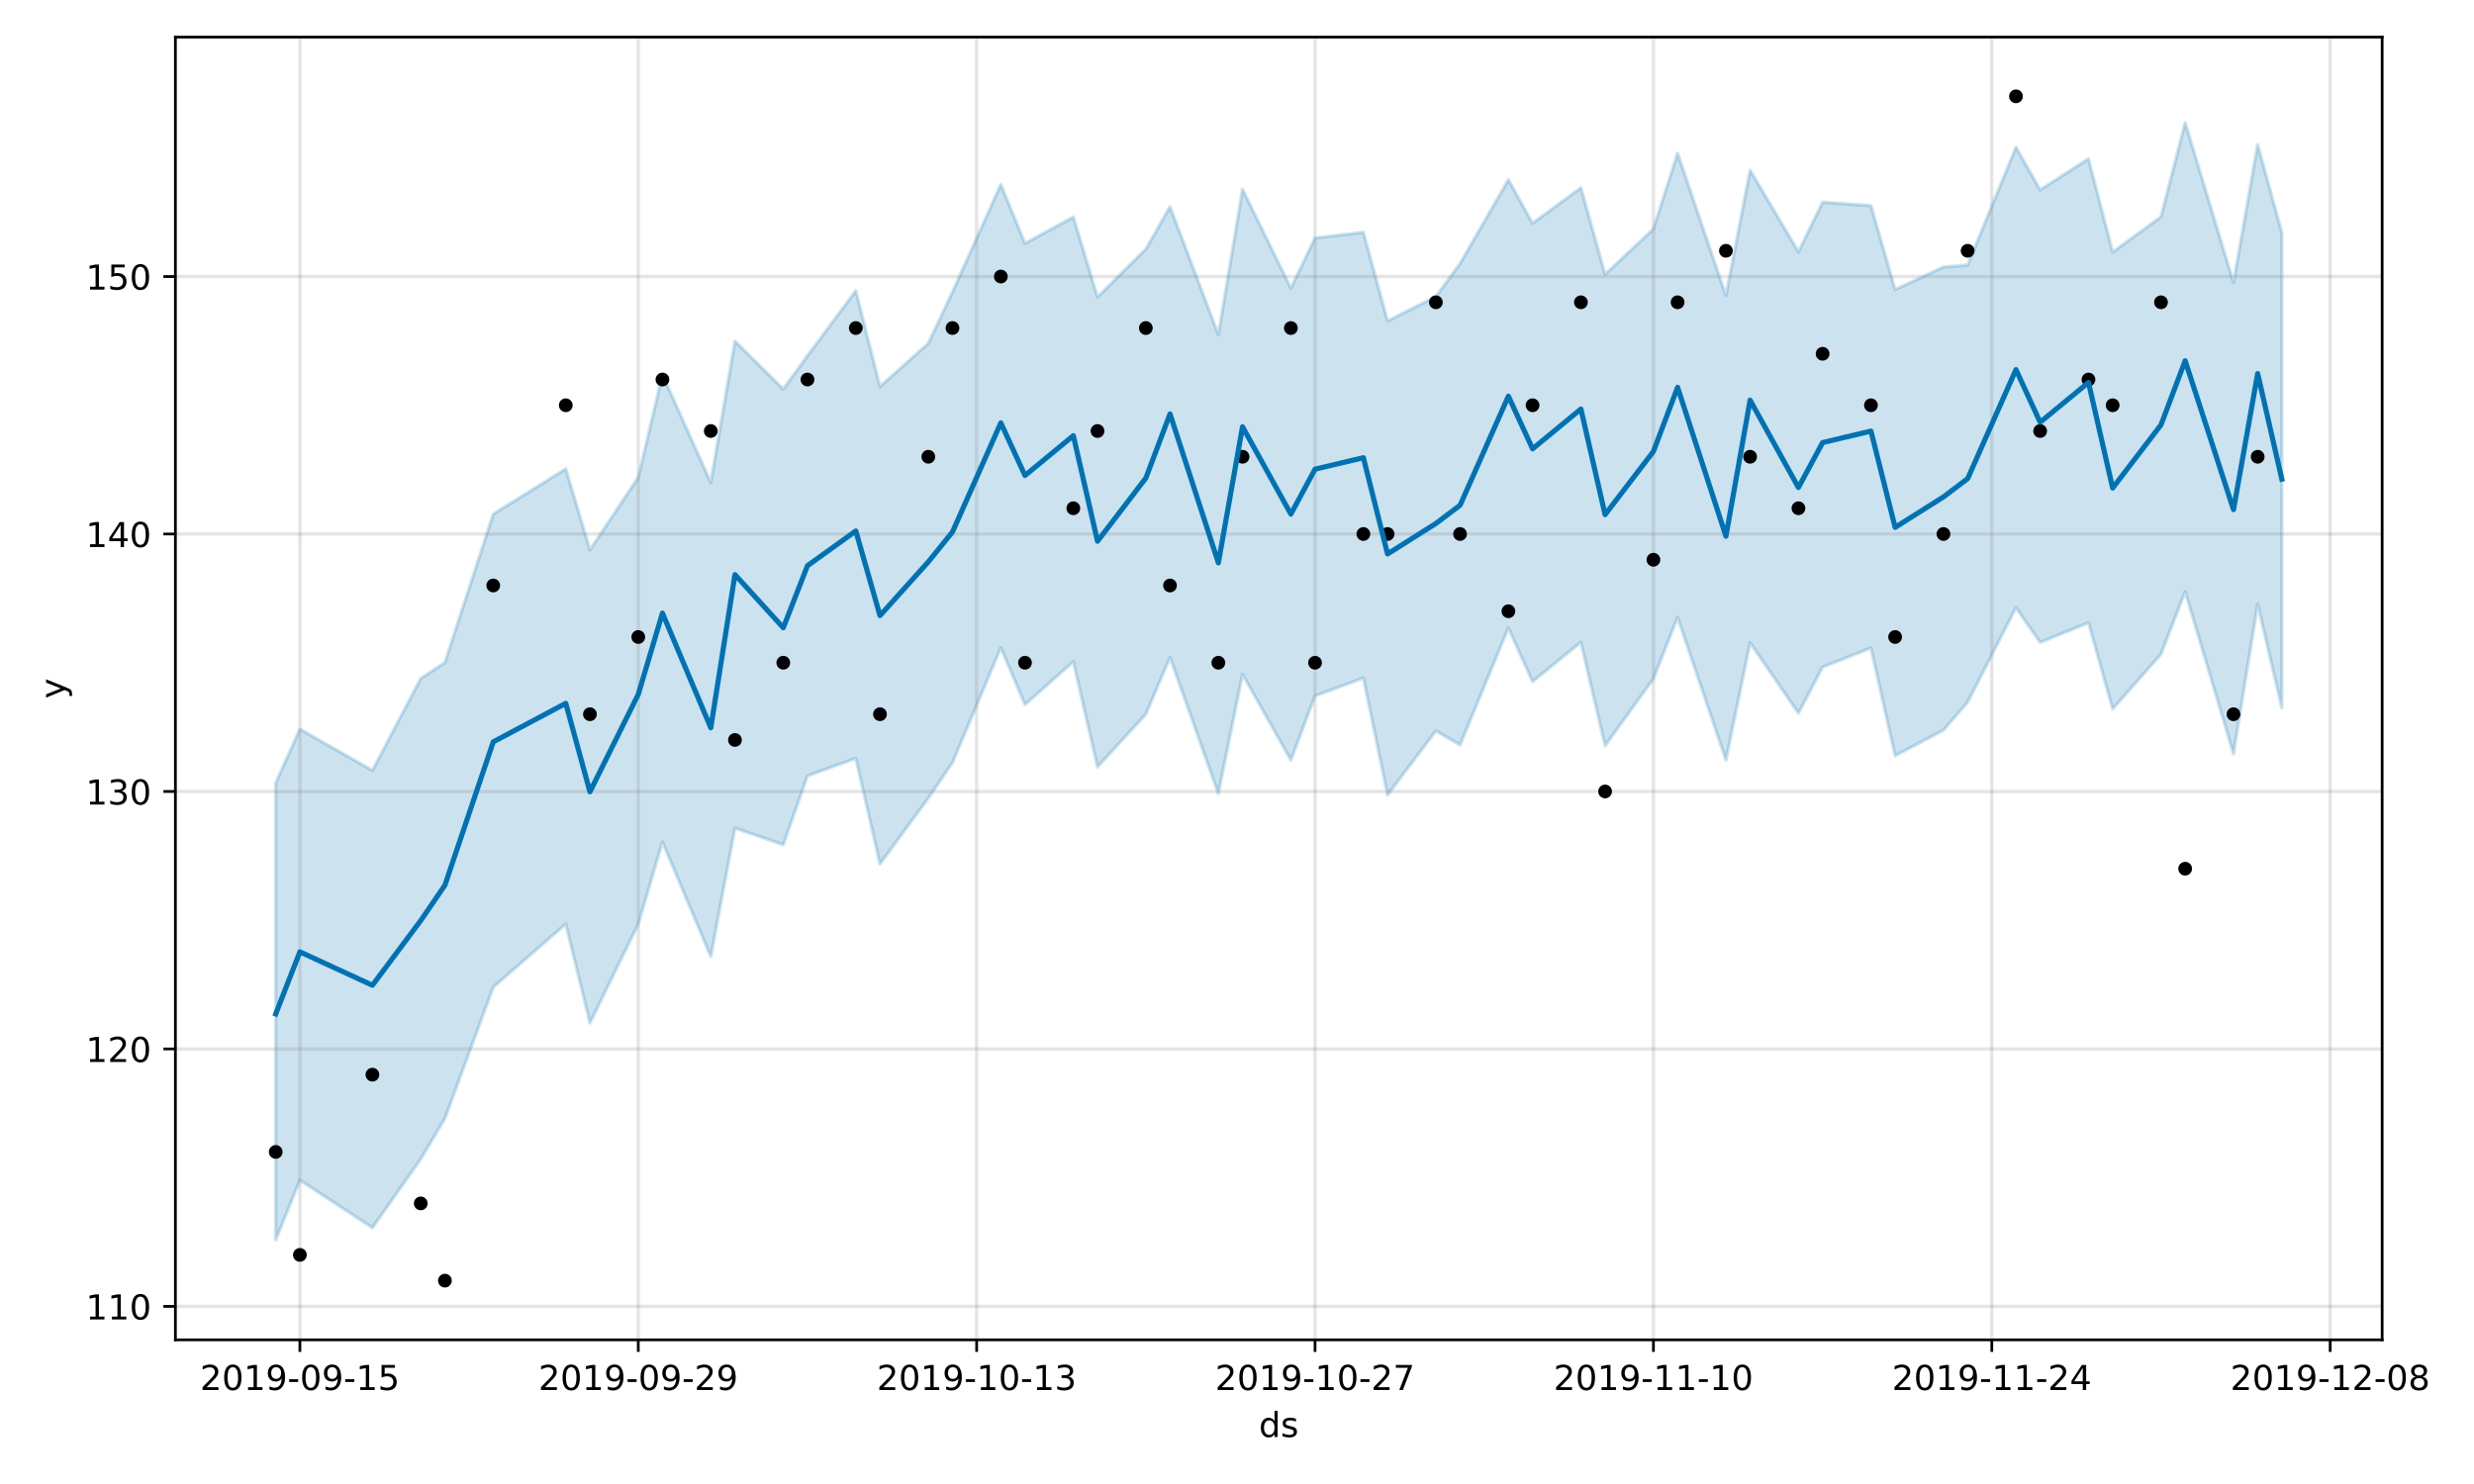 <?xml version="1.0" encoding="utf-8" standalone="no"?>
<!DOCTYPE svg PUBLIC "-//W3C//DTD SVG 1.1//EN"
  "http://www.w3.org/Graphics/SVG/1.1/DTD/svg11.dtd">
<!-- Created with matplotlib (https://matplotlib.org/) -->
<svg height="432pt" version="1.1" viewBox="0 0 720 432" width="720pt" xmlns="http://www.w3.org/2000/svg" xmlns:xlink="http://www.w3.org/1999/xlink">
 <defs>
  <style type="text/css">
*{stroke-linecap:butt;stroke-linejoin:round;}
  </style>
 </defs>
 <g id="figure_1">
  <g id="patch_1">
   <path d="M 0 432 
L 720 432 
L 720 0 
L 0 0 
z
" style="fill:#ffffff;"/>
  </g>
  <g id="axes_1">
   <g id="patch_2">
    <path d="M 51.05 390.04 
L 693.27 390.04 
L 693.27 10.8 
L 51.05 10.8 
z
" style="fill:#ffffff;"/>
   </g>
   <g id="PolyCollection_1">
    <defs>
     <path d="M 80.242 -204.097 
L 80.242 -71.057 
L 87.276 -88.443 
L 108.379 -74.602 
L 122.447 -94.592 
L 129.481 -106.414 
L 143.549 -144.616 
L 164.652 -163.012 
L 171.686 -134.213 
L 185.754 -162.994 
L 192.789 -186.893 
L 206.857 -153.549 
L 213.891 -190.943 
L 227.96 -186.081 
L 234.994 -206.133 
L 249.062 -211.241 
L 256.096 -180.493 
L 270.165 -199.64 
L 277.199 -210.004 
L 291.267 -243.433 
L 298.301 -226.888 
L 312.37 -239.388 
L 319.404 -208.737 
L 333.472 -224.092 
L 340.506 -240.607 
L 354.575 -201.011 
L 361.609 -235.7 
L 375.677 -210.719 
L 382.711 -229.432 
L 396.78 -234.635 
L 403.814 -200.598 
L 417.882 -219.227 
L 424.916 -215.14 
L 438.985 -249.208 
L 446.019 -233.581 
L 460.087 -245.032 
L 467.121 -214.921 
L 481.19 -234.418 
L 488.224 -252.294 
L 502.292 -210.733 
L 509.327 -244.884 
L 523.395 -224.393 
L 530.429 -237.812 
L 544.497 -243.379 
L 551.532 -211.987 
L 565.6 -219.446 
L 572.634 -227.582 
L 586.702 -255.109 
L 593.737 -245.006 
L 607.805 -250.711 
L 614.839 -225.612 
L 628.907 -241.556 
L 635.942 -259.762 
L 650.01 -212.571 
L 657.044 -256.11 
L 664.078 -225.933 
L 664.078 -364.25 
L 664.078 -364.25 
L 657.044 -389.91 
L 650.01 -349.762 
L 635.942 -396.311 
L 628.907 -368.871 
L 614.839 -358.606 
L 607.805 -385.767 
L 593.737 -376.722 
L 586.702 -389.141 
L 572.634 -354.842 
L 565.6 -354.275 
L 551.532 -347.709 
L 544.497 -372.136 
L 530.429 -373.147 
L 523.395 -358.695 
L 509.327 -382.441 
L 502.292 -345.934 
L 488.224 -387.394 
L 481.19 -365.356 
L 467.121 -352.134 
L 460.087 -377.344 
L 446.019 -366.985 
L 438.985 -379.683 
L 424.916 -355.281 
L 417.882 -345.657 
L 403.814 -338.549 
L 396.78 -364.386 
L 382.711 -362.719 
L 375.677 -348.114 
L 361.609 -376.884 
L 354.575 -334.607 
L 340.506 -371.823 
L 333.472 -359.495 
L 319.404 -345.535 
L 312.37 -368.829 
L 298.301 -361.134 
L 291.267 -378.312 
L 277.199 -347.009 
L 270.165 -332.052 
L 256.096 -319.467 
L 249.062 -347.363 
L 234.994 -328.44 
L 227.96 -318.743 
L 213.891 -332.669 
L 206.857 -291.536 
L 192.789 -322.934 
L 185.754 -293.031 
L 171.686 -271.918 
L 164.652 -295.516 
L 143.549 -282.337 
L 129.481 -239.137 
L 122.447 -234.481 
L 108.379 -207.722 
L 87.276 -219.746 
L 80.242 -204.097 
z
" id="m9975a76d04" style="stroke:#0072b2;stroke-opacity:0.2;"/>
    </defs>
    <g clip-path="url(#p2fada8793e)">
     <use style="fill:#0072b2;fill-opacity:0.2;stroke:#0072b2;stroke-opacity:0.2;" x="0" xlink:href="#m9975a76d04" y="432"/>
    </g>
   </g>
   <g id="matplotlib.axis_1">
    <g id="xtick_1">
     <g id="line2d_1">
      <path clip-path="url(#p2fada8793e)" d="M 87.276 390.04 
L 87.276 10.8 
" style="fill:none;stroke:#808080;stroke-linecap:square;stroke-opacity:0.2;"/>
     </g>
     <g id="line2d_2">
      <defs>
       <path d="M 0 0 
L 0 3.5 
" id="m2ab22a2ea0" style="stroke:#000000;stroke-width:0.8;"/>
      </defs>
      <g>
       <use style="stroke:#000000;stroke-width:0.8;" x="87.276" xlink:href="#m2ab22a2ea0" y="390.04"/>
      </g>
     </g>
     <g id="text_1">
      <!-- 2019-09-15 -->
      <defs>
       <path d="M 19.188 8.297 
L 53.609 8.297 
L 53.609 0 
L 7.328 0 
L 7.328 8.297 
Q 12.938 14.109 22.625 23.891 
Q 32.328 33.688 34.812 36.531 
Q 39.547 41.844 41.422 45.531 
Q 43.312 49.219 43.312 52.781 
Q 43.312 58.594 39.234 62.25 
Q 35.156 65.922 28.609 65.922 
Q 23.969 65.922 18.812 64.312 
Q 13.672 62.703 7.812 59.422 
L 7.812 69.391 
Q 13.766 71.781 18.938 73 
Q 24.125 74.219 28.422 74.219 
Q 39.75 74.219 46.484 68.547 
Q 53.219 62.891 53.219 53.422 
Q 53.219 48.922 51.531 44.891 
Q 49.859 40.875 45.406 35.406 
Q 44.188 33.984 37.641 27.219 
Q 31.109 20.453 19.188 8.297 
z
" id="DejaVuSans-50"/>
       <path d="M 31.781 66.406 
Q 24.172 66.406 20.328 58.906 
Q 16.5 51.422 16.5 36.375 
Q 16.5 21.391 20.328 13.891 
Q 24.172 6.391 31.781 6.391 
Q 39.453 6.391 43.281 13.891 
Q 47.125 21.391 47.125 36.375 
Q 47.125 51.422 43.281 58.906 
Q 39.453 66.406 31.781 66.406 
z
M 31.781 74.219 
Q 44.047 74.219 50.516 64.516 
Q 56.984 54.828 56.984 36.375 
Q 56.984 17.969 50.516 8.266 
Q 44.047 -1.422 31.781 -1.422 
Q 19.531 -1.422 13.062 8.266 
Q 6.594 17.969 6.594 36.375 
Q 6.594 54.828 13.062 64.516 
Q 19.531 74.219 31.781 74.219 
z
" id="DejaVuSans-48"/>
       <path d="M 12.406 8.297 
L 28.516 8.297 
L 28.516 63.922 
L 10.984 60.406 
L 10.984 69.391 
L 28.422 72.906 
L 38.281 72.906 
L 38.281 8.297 
L 54.391 8.297 
L 54.391 0 
L 12.406 0 
z
" id="DejaVuSans-49"/>
       <path d="M 10.984 1.516 
L 10.984 10.5 
Q 14.703 8.734 18.5 7.812 
Q 22.312 6.891 25.984 6.891 
Q 35.75 6.891 40.891 13.453 
Q 46.047 20.016 46.781 33.406 
Q 43.953 29.203 39.594 26.953 
Q 35.25 24.703 29.984 24.703 
Q 19.047 24.703 12.672 31.312 
Q 6.297 37.938 6.297 49.422 
Q 6.297 60.641 12.938 67.422 
Q 19.578 74.219 30.609 74.219 
Q 43.266 74.219 49.922 64.516 
Q 56.594 54.828 56.594 36.375 
Q 56.594 19.141 48.406 8.859 
Q 40.234 -1.422 26.422 -1.422 
Q 22.703 -1.422 18.891 -0.688 
Q 15.094 0.047 10.984 1.516 
z
M 30.609 32.422 
Q 37.25 32.422 41.125 36.953 
Q 45.016 41.5 45.016 49.422 
Q 45.016 57.281 41.125 61.844 
Q 37.25 66.406 30.609 66.406 
Q 23.969 66.406 20.094 61.844 
Q 16.219 57.281 16.219 49.422 
Q 16.219 41.5 20.094 36.953 
Q 23.969 32.422 30.609 32.422 
z
" id="DejaVuSans-57"/>
       <path d="M 4.891 31.391 
L 31.203 31.391 
L 31.203 23.391 
L 4.891 23.391 
z
" id="DejaVuSans-45"/>
       <path d="M 10.797 72.906 
L 49.516 72.906 
L 49.516 64.594 
L 19.828 64.594 
L 19.828 46.734 
Q 21.969 47.469 24.109 47.828 
Q 26.266 48.188 28.422 48.188 
Q 40.625 48.188 47.75 41.5 
Q 54.891 34.812 54.891 23.391 
Q 54.891 11.625 47.562 5.094 
Q 40.234 -1.422 26.906 -1.422 
Q 22.312 -1.422 17.547 -0.641 
Q 12.797 0.141 7.719 1.703 
L 7.719 11.625 
Q 12.109 9.234 16.797 8.062 
Q 21.484 6.891 26.703 6.891 
Q 35.156 6.891 40.078 11.328 
Q 45.016 15.766 45.016 23.391 
Q 45.016 31 40.078 35.438 
Q 35.156 39.891 26.703 39.891 
Q 22.75 39.891 18.812 39.016 
Q 14.891 38.141 10.797 36.281 
z
" id="DejaVuSans-53"/>
      </defs>
      <g transform="translate(58.218 404.638)scale(0.1 -0.1)">
       <use xlink:href="#DejaVuSans-50"/>
       <use x="63.623" xlink:href="#DejaVuSans-48"/>
       <use x="127.246" xlink:href="#DejaVuSans-49"/>
       <use x="190.869" xlink:href="#DejaVuSans-57"/>
       <use x="254.492" xlink:href="#DejaVuSans-45"/>
       <use x="290.576" xlink:href="#DejaVuSans-48"/>
       <use x="354.199" xlink:href="#DejaVuSans-57"/>
       <use x="417.822" xlink:href="#DejaVuSans-45"/>
       <use x="453.906" xlink:href="#DejaVuSans-49"/>
       <use x="517.529" xlink:href="#DejaVuSans-53"/>
      </g>
     </g>
    </g>
    <g id="xtick_2">
     <g id="line2d_3">
      <path clip-path="url(#p2fada8793e)" d="M 185.754 390.04 
L 185.754 10.8 
" style="fill:none;stroke:#808080;stroke-linecap:square;stroke-opacity:0.2;"/>
     </g>
     <g id="line2d_4">
      <g>
       <use style="stroke:#000000;stroke-width:0.8;" x="185.754" xlink:href="#m2ab22a2ea0" y="390.04"/>
      </g>
     </g>
     <g id="text_2">
      <!-- 2019-09-29 -->
      <g transform="translate(156.697 404.638)scale(0.1 -0.1)">
       <use xlink:href="#DejaVuSans-50"/>
       <use x="63.623" xlink:href="#DejaVuSans-48"/>
       <use x="127.246" xlink:href="#DejaVuSans-49"/>
       <use x="190.869" xlink:href="#DejaVuSans-57"/>
       <use x="254.492" xlink:href="#DejaVuSans-45"/>
       <use x="290.576" xlink:href="#DejaVuSans-48"/>
       <use x="354.199" xlink:href="#DejaVuSans-57"/>
       <use x="417.822" xlink:href="#DejaVuSans-45"/>
       <use x="453.906" xlink:href="#DejaVuSans-50"/>
       <use x="517.529" xlink:href="#DejaVuSans-57"/>
      </g>
     </g>
    </g>
    <g id="xtick_3">
     <g id="line2d_5">
      <path clip-path="url(#p2fada8793e)" d="M 284.233 390.04 
L 284.233 10.8 
" style="fill:none;stroke:#808080;stroke-linecap:square;stroke-opacity:0.2;"/>
     </g>
     <g id="line2d_6">
      <g>
       <use style="stroke:#000000;stroke-width:0.8;" x="284.233" xlink:href="#m2ab22a2ea0" y="390.04"/>
      </g>
     </g>
     <g id="text_3">
      <!-- 2019-10-13 -->
      <defs>
       <path d="M 40.578 39.312 
Q 47.656 37.797 51.625 33 
Q 55.609 28.219 55.609 21.188 
Q 55.609 10.406 48.188 4.484 
Q 40.766 -1.422 27.094 -1.422 
Q 22.516 -1.422 17.656 -0.516 
Q 12.797 0.391 7.625 2.203 
L 7.625 11.719 
Q 11.719 9.328 16.594 8.109 
Q 21.484 6.891 26.812 6.891 
Q 36.078 6.891 40.938 10.547 
Q 45.797 14.203 45.797 21.188 
Q 45.797 27.641 41.281 31.266 
Q 36.766 34.906 28.719 34.906 
L 20.219 34.906 
L 20.219 43.016 
L 29.109 43.016 
Q 36.375 43.016 40.234 45.922 
Q 44.094 48.828 44.094 54.297 
Q 44.094 59.906 40.109 62.906 
Q 36.141 65.922 28.719 65.922 
Q 24.656 65.922 20.016 65.031 
Q 15.375 64.156 9.812 62.312 
L 9.812 71.094 
Q 15.438 72.656 20.344 73.438 
Q 25.25 74.219 29.594 74.219 
Q 40.828 74.219 47.359 69.109 
Q 53.906 64.016 53.906 55.328 
Q 53.906 49.266 50.438 45.094 
Q 46.969 40.922 40.578 39.312 
z
" id="DejaVuSans-51"/>
      </defs>
      <g transform="translate(255.175 404.638)scale(0.1 -0.1)">
       <use xlink:href="#DejaVuSans-50"/>
       <use x="63.623" xlink:href="#DejaVuSans-48"/>
       <use x="127.246" xlink:href="#DejaVuSans-49"/>
       <use x="190.869" xlink:href="#DejaVuSans-57"/>
       <use x="254.492" xlink:href="#DejaVuSans-45"/>
       <use x="290.576" xlink:href="#DejaVuSans-49"/>
       <use x="354.199" xlink:href="#DejaVuSans-48"/>
       <use x="417.822" xlink:href="#DejaVuSans-45"/>
       <use x="453.906" xlink:href="#DejaVuSans-49"/>
       <use x="517.529" xlink:href="#DejaVuSans-51"/>
      </g>
     </g>
    </g>
    <g id="xtick_4">
     <g id="line2d_7">
      <path clip-path="url(#p2fada8793e)" d="M 382.711 390.04 
L 382.711 10.8 
" style="fill:none;stroke:#808080;stroke-linecap:square;stroke-opacity:0.2;"/>
     </g>
     <g id="line2d_8">
      <g>
       <use style="stroke:#000000;stroke-width:0.8;" x="382.711" xlink:href="#m2ab22a2ea0" y="390.04"/>
      </g>
     </g>
     <g id="text_4">
      <!-- 2019-10-27 -->
      <defs>
       <path d="M 8.203 72.906 
L 55.078 72.906 
L 55.078 68.703 
L 28.609 0 
L 18.312 0 
L 43.219 64.594 
L 8.203 64.594 
z
" id="DejaVuSans-55"/>
      </defs>
      <g transform="translate(353.654 404.638)scale(0.1 -0.1)">
       <use xlink:href="#DejaVuSans-50"/>
       <use x="63.623" xlink:href="#DejaVuSans-48"/>
       <use x="127.246" xlink:href="#DejaVuSans-49"/>
       <use x="190.869" xlink:href="#DejaVuSans-57"/>
       <use x="254.492" xlink:href="#DejaVuSans-45"/>
       <use x="290.576" xlink:href="#DejaVuSans-49"/>
       <use x="354.199" xlink:href="#DejaVuSans-48"/>
       <use x="417.822" xlink:href="#DejaVuSans-45"/>
       <use x="453.906" xlink:href="#DejaVuSans-50"/>
       <use x="517.529" xlink:href="#DejaVuSans-55"/>
      </g>
     </g>
    </g>
    <g id="xtick_5">
     <g id="line2d_9">
      <path clip-path="url(#p2fada8793e)" d="M 481.19 390.04 
L 481.19 10.8 
" style="fill:none;stroke:#808080;stroke-linecap:square;stroke-opacity:0.2;"/>
     </g>
     <g id="line2d_10">
      <g>
       <use style="stroke:#000000;stroke-width:0.8;" x="481.19" xlink:href="#m2ab22a2ea0" y="390.04"/>
      </g>
     </g>
     <g id="text_5">
      <!-- 2019-11-10 -->
      <g transform="translate(452.132 404.638)scale(0.1 -0.1)">
       <use xlink:href="#DejaVuSans-50"/>
       <use x="63.623" xlink:href="#DejaVuSans-48"/>
       <use x="127.246" xlink:href="#DejaVuSans-49"/>
       <use x="190.869" xlink:href="#DejaVuSans-57"/>
       <use x="254.492" xlink:href="#DejaVuSans-45"/>
       <use x="290.576" xlink:href="#DejaVuSans-49"/>
       <use x="354.199" xlink:href="#DejaVuSans-49"/>
       <use x="417.822" xlink:href="#DejaVuSans-45"/>
       <use x="453.906" xlink:href="#DejaVuSans-49"/>
       <use x="517.529" xlink:href="#DejaVuSans-48"/>
      </g>
     </g>
    </g>
    <g id="xtick_6">
     <g id="line2d_11">
      <path clip-path="url(#p2fada8793e)" d="M 579.668 390.04 
L 579.668 10.8 
" style="fill:none;stroke:#808080;stroke-linecap:square;stroke-opacity:0.2;"/>
     </g>
     <g id="line2d_12">
      <g>
       <use style="stroke:#000000;stroke-width:0.8;" x="579.668" xlink:href="#m2ab22a2ea0" y="390.04"/>
      </g>
     </g>
     <g id="text_6">
      <!-- 2019-11-24 -->
      <defs>
       <path d="M 37.797 64.312 
L 12.891 25.391 
L 37.797 25.391 
z
M 35.203 72.906 
L 47.609 72.906 
L 47.609 25.391 
L 58.016 25.391 
L 58.016 17.188 
L 47.609 17.188 
L 47.609 0 
L 37.797 0 
L 37.797 17.188 
L 4.891 17.188 
L 4.891 26.703 
z
" id="DejaVuSans-52"/>
      </defs>
      <g transform="translate(550.61 404.638)scale(0.1 -0.1)">
       <use xlink:href="#DejaVuSans-50"/>
       <use x="63.623" xlink:href="#DejaVuSans-48"/>
       <use x="127.246" xlink:href="#DejaVuSans-49"/>
       <use x="190.869" xlink:href="#DejaVuSans-57"/>
       <use x="254.492" xlink:href="#DejaVuSans-45"/>
       <use x="290.576" xlink:href="#DejaVuSans-49"/>
       <use x="354.199" xlink:href="#DejaVuSans-49"/>
       <use x="417.822" xlink:href="#DejaVuSans-45"/>
       <use x="453.906" xlink:href="#DejaVuSans-50"/>
       <use x="517.529" xlink:href="#DejaVuSans-52"/>
      </g>
     </g>
    </g>
    <g id="xtick_7">
     <g id="line2d_13">
      <path clip-path="url(#p2fada8793e)" d="M 678.147 390.04 
L 678.147 10.8 
" style="fill:none;stroke:#808080;stroke-linecap:square;stroke-opacity:0.2;"/>
     </g>
     <g id="line2d_14">
      <g>
       <use style="stroke:#000000;stroke-width:0.8;" x="678.147" xlink:href="#m2ab22a2ea0" y="390.04"/>
      </g>
     </g>
     <g id="text_7">
      <!-- 2019-12-08 -->
      <defs>
       <path d="M 31.781 34.625 
Q 24.75 34.625 20.719 30.859 
Q 16.703 27.094 16.703 20.516 
Q 16.703 13.922 20.719 10.156 
Q 24.75 6.391 31.781 6.391 
Q 38.812 6.391 42.859 10.172 
Q 46.922 13.969 46.922 20.516 
Q 46.922 27.094 42.891 30.859 
Q 38.875 34.625 31.781 34.625 
z
M 21.922 38.812 
Q 15.578 40.375 12.031 44.719 
Q 8.5 49.078 8.5 55.328 
Q 8.5 64.062 14.719 69.141 
Q 20.953 74.219 31.781 74.219 
Q 42.672 74.219 48.875 69.141 
Q 55.078 64.062 55.078 55.328 
Q 55.078 49.078 51.531 44.719 
Q 48 40.375 41.703 38.812 
Q 48.828 37.156 52.797 32.312 
Q 56.781 27.484 56.781 20.516 
Q 56.781 9.906 50.312 4.234 
Q 43.844 -1.422 31.781 -1.422 
Q 19.734 -1.422 13.25 4.234 
Q 6.781 9.906 6.781 20.516 
Q 6.781 27.484 10.781 32.312 
Q 14.797 37.156 21.922 38.812 
z
M 18.312 54.391 
Q 18.312 48.734 21.844 45.562 
Q 25.391 42.391 31.781 42.391 
Q 38.141 42.391 41.719 45.562 
Q 45.312 48.734 45.312 54.391 
Q 45.312 60.062 41.719 63.234 
Q 38.141 66.406 31.781 66.406 
Q 25.391 66.406 21.844 63.234 
Q 18.312 60.062 18.312 54.391 
z
" id="DejaVuSans-56"/>
      </defs>
      <g transform="translate(649.089 404.638)scale(0.1 -0.1)">
       <use xlink:href="#DejaVuSans-50"/>
       <use x="63.623" xlink:href="#DejaVuSans-48"/>
       <use x="127.246" xlink:href="#DejaVuSans-49"/>
       <use x="190.869" xlink:href="#DejaVuSans-57"/>
       <use x="254.492" xlink:href="#DejaVuSans-45"/>
       <use x="290.576" xlink:href="#DejaVuSans-49"/>
       <use x="354.199" xlink:href="#DejaVuSans-50"/>
       <use x="417.822" xlink:href="#DejaVuSans-45"/>
       <use x="453.906" xlink:href="#DejaVuSans-48"/>
       <use x="517.529" xlink:href="#DejaVuSans-56"/>
      </g>
     </g>
    </g>
    <g id="text_8">
     <!-- ds -->
     <defs>
      <path d="M 45.406 46.391 
L 45.406 75.984 
L 54.391 75.984 
L 54.391 0 
L 45.406 0 
L 45.406 8.203 
Q 42.578 3.328 38.25 0.953 
Q 33.938 -1.422 27.875 -1.422 
Q 17.969 -1.422 11.734 6.484 
Q 5.516 14.406 5.516 27.297 
Q 5.516 40.188 11.734 48.094 
Q 17.969 56 27.875 56 
Q 33.938 56 38.25 53.625 
Q 42.578 51.266 45.406 46.391 
z
M 14.797 27.297 
Q 14.797 17.391 18.875 11.75 
Q 22.953 6.109 30.078 6.109 
Q 37.203 6.109 41.297 11.75 
Q 45.406 17.391 45.406 27.297 
Q 45.406 37.203 41.297 42.844 
Q 37.203 48.484 30.078 48.484 
Q 22.953 48.484 18.875 42.844 
Q 14.797 37.203 14.797 27.297 
z
" id="DejaVuSans-100"/>
      <path d="M 44.281 53.078 
L 44.281 44.578 
Q 40.484 46.531 36.375 47.5 
Q 32.281 48.484 27.875 48.484 
Q 21.188 48.484 17.844 46.438 
Q 14.5 44.391 14.5 40.281 
Q 14.5 37.156 16.891 35.375 
Q 19.281 33.594 26.516 31.984 
L 29.594 31.297 
Q 39.156 29.25 43.188 25.516 
Q 47.219 21.781 47.219 15.094 
Q 47.219 7.469 41.188 3.016 
Q 35.156 -1.422 24.609 -1.422 
Q 20.219 -1.422 15.453 -0.562 
Q 10.688 0.297 5.422 2 
L 5.422 11.281 
Q 10.406 8.688 15.234 7.391 
Q 20.062 6.109 24.812 6.109 
Q 31.156 6.109 34.562 8.281 
Q 37.984 10.453 37.984 14.406 
Q 37.984 18.062 35.516 20.016 
Q 33.062 21.969 24.703 23.781 
L 21.578 24.516 
Q 13.234 26.266 9.516 29.906 
Q 5.812 33.547 5.812 39.891 
Q 5.812 47.609 11.281 51.797 
Q 16.75 56 26.812 56 
Q 31.781 56 36.172 55.266 
Q 40.578 54.547 44.281 53.078 
z
" id="DejaVuSans-115"/>
     </defs>
     <g transform="translate(366.381 418.317)scale(0.1 -0.1)">
      <use xlink:href="#DejaVuSans-100"/>
      <use x="63.477" xlink:href="#DejaVuSans-115"/>
     </g>
    </g>
   </g>
   <g id="matplotlib.axis_2">
    <g id="ytick_1">
     <g id="line2d_15">
      <path clip-path="url(#p2fada8793e)" d="M 51.05 380.297 
L 693.27 380.297 
" style="fill:none;stroke:#808080;stroke-linecap:square;stroke-opacity:0.2;"/>
     </g>
     <g id="line2d_16">
      <defs>
       <path d="M 0 0 
L -3.5 0 
" id="mb4a444da75" style="stroke:#000000;stroke-width:0.8;"/>
      </defs>
      <g>
       <use style="stroke:#000000;stroke-width:0.8;" x="51.05" xlink:href="#mb4a444da75" y="380.297"/>
      </g>
     </g>
     <g id="text_9">
      <!-- 110 -->
      <g transform="translate(24.962 384.096)scale(0.1 -0.1)">
       <use xlink:href="#DejaVuSans-49"/>
       <use x="63.623" xlink:href="#DejaVuSans-49"/>
       <use x="127.246" xlink:href="#DejaVuSans-48"/>
      </g>
     </g>
    </g>
    <g id="ytick_2">
     <g id="line2d_17">
      <path clip-path="url(#p2fada8793e)" d="M 51.05 305.348 
L 693.27 305.348 
" style="fill:none;stroke:#808080;stroke-linecap:square;stroke-opacity:0.2;"/>
     </g>
     <g id="line2d_18">
      <g>
       <use style="stroke:#000000;stroke-width:0.8;" x="51.05" xlink:href="#mb4a444da75" y="305.348"/>
      </g>
     </g>
     <g id="text_10">
      <!-- 120 -->
      <g transform="translate(24.962 309.147)scale(0.1 -0.1)">
       <use xlink:href="#DejaVuSans-49"/>
       <use x="63.623" xlink:href="#DejaVuSans-50"/>
       <use x="127.246" xlink:href="#DejaVuSans-48"/>
      </g>
     </g>
    </g>
    <g id="ytick_3">
     <g id="line2d_19">
      <path clip-path="url(#p2fada8793e)" d="M 51.05 230.399 
L 693.27 230.399 
" style="fill:none;stroke:#808080;stroke-linecap:square;stroke-opacity:0.2;"/>
     </g>
     <g id="line2d_20">
      <g>
       <use style="stroke:#000000;stroke-width:0.8;" x="51.05" xlink:href="#mb4a444da75" y="230.399"/>
      </g>
     </g>
     <g id="text_11">
      <!-- 130 -->
      <g transform="translate(24.962 234.199)scale(0.1 -0.1)">
       <use xlink:href="#DejaVuSans-49"/>
       <use x="63.623" xlink:href="#DejaVuSans-51"/>
       <use x="127.246" xlink:href="#DejaVuSans-48"/>
      </g>
     </g>
    </g>
    <g id="ytick_4">
     <g id="line2d_21">
      <path clip-path="url(#p2fada8793e)" d="M 51.05 155.451 
L 693.27 155.451 
" style="fill:none;stroke:#808080;stroke-linecap:square;stroke-opacity:0.2;"/>
     </g>
     <g id="line2d_22">
      <g>
       <use style="stroke:#000000;stroke-width:0.8;" x="51.05" xlink:href="#mb4a444da75" y="155.451"/>
      </g>
     </g>
     <g id="text_12">
      <!-- 140 -->
      <g transform="translate(24.962 159.25)scale(0.1 -0.1)">
       <use xlink:href="#DejaVuSans-49"/>
       <use x="63.623" xlink:href="#DejaVuSans-52"/>
       <use x="127.246" xlink:href="#DejaVuSans-48"/>
      </g>
     </g>
    </g>
    <g id="ytick_5">
     <g id="line2d_23">
      <path clip-path="url(#p2fada8793e)" d="M 51.05 80.502 
L 693.27 80.502 
" style="fill:none;stroke:#808080;stroke-linecap:square;stroke-opacity:0.2;"/>
     </g>
     <g id="line2d_24">
      <g>
       <use style="stroke:#000000;stroke-width:0.8;" x="51.05" xlink:href="#mb4a444da75" y="80.502"/>
      </g>
     </g>
     <g id="text_13">
      <!-- 150 -->
      <g transform="translate(24.962 84.301)scale(0.1 -0.1)">
       <use xlink:href="#DejaVuSans-49"/>
       <use x="63.623" xlink:href="#DejaVuSans-53"/>
       <use x="127.246" xlink:href="#DejaVuSans-48"/>
      </g>
     </g>
    </g>
    <g id="text_14">
     <!-- y -->
     <defs>
      <path d="M 32.172 -5.078 
Q 28.375 -14.844 24.75 -17.812 
Q 21.141 -20.797 15.094 -20.797 
L 7.906 -20.797 
L 7.906 -13.281 
L 13.188 -13.281 
Q 16.891 -13.281 18.938 -11.516 
Q 21 -9.766 23.484 -3.219 
L 25.094 0.875 
L 2.984 54.688 
L 12.5 54.688 
L 29.594 11.922 
L 46.688 54.688 
L 56.203 54.688 
z
" id="DejaVuSans-121"/>
     </defs>
     <g transform="translate(18.883 203.379)rotate(-90)scale(0.1 -0.1)">
      <use xlink:href="#DejaVuSans-121"/>
     </g>
    </g>
   </g>
   <g id="line2d_25">
    <defs>
     <path d="M 0 1.5 
C 0.398 1.5 0.779 1.342 1.061 1.061 
C 1.342 0.779 1.5 0.398 1.5 0 
C 1.5 -0.398 1.342 -0.779 1.061 -1.061 
C 0.779 -1.342 0.398 -1.5 0 -1.5 
C -0.398 -1.5 -0.779 -1.342 -1.061 -1.061 
C -1.342 -0.779 -1.5 -0.398 -1.5 0 
C -1.5 0.398 -1.342 0.779 -1.061 1.061 
C -0.779 1.342 -0.398 1.5 0 1.5 
z
" id="mb58edefbf3" style="stroke:#000000;"/>
    </defs>
    <g clip-path="url(#p2fada8793e)">
     <use style="stroke:#000000;" x="80.242" xlink:href="#mb58edefbf3" y="335.328"/>
     <use style="stroke:#000000;" x="87.276" xlink:href="#mb58edefbf3" y="365.307"/>
     <use style="stroke:#000000;" x="108.379" xlink:href="#mb58edefbf3" y="312.843"/>
     <use style="stroke:#000000;" x="122.447" xlink:href="#mb58edefbf3" y="350.317"/>
     <use style="stroke:#000000;" x="129.481" xlink:href="#mb58edefbf3" y="372.802"/>
     <use style="stroke:#000000;" x="143.549" xlink:href="#mb58edefbf3" y="170.441"/>
     <use style="stroke:#000000;" x="164.652" xlink:href="#mb58edefbf3" y="117.977"/>
     <use style="stroke:#000000;" x="171.686" xlink:href="#mb58edefbf3" y="207.915"/>
     <use style="stroke:#000000;" x="185.754" xlink:href="#mb58edefbf3" y="185.43"/>
     <use style="stroke:#000000;" x="192.789" xlink:href="#mb58edefbf3" y="110.482"/>
     <use style="stroke:#000000;" x="206.857" xlink:href="#mb58edefbf3" y="125.471"/>
     <use style="stroke:#000000;" x="213.891" xlink:href="#mb58edefbf3" y="215.41"/>
     <use style="stroke:#000000;" x="227.96" xlink:href="#mb58edefbf3" y="192.925"/>
     <use style="stroke:#000000;" x="234.994" xlink:href="#mb58edefbf3" y="110.482"/>
     <use style="stroke:#000000;" x="249.062" xlink:href="#mb58edefbf3" y="95.492"/>
     <use style="stroke:#000000;" x="256.096" xlink:href="#mb58edefbf3" y="207.915"/>
     <use style="stroke:#000000;" x="270.165" xlink:href="#mb58edefbf3" y="132.966"/>
     <use style="stroke:#000000;" x="277.199" xlink:href="#mb58edefbf3" y="95.492"/>
     <use style="stroke:#000000;" x="291.267" xlink:href="#mb58edefbf3" y="80.502"/>
     <use style="stroke:#000000;" x="298.301" xlink:href="#mb58edefbf3" y="192.925"/>
     <use style="stroke:#000000;" x="312.37" xlink:href="#mb58edefbf3" y="147.956"/>
     <use style="stroke:#000000;" x="319.404" xlink:href="#mb58edefbf3" y="125.471"/>
     <use style="stroke:#000000;" x="333.472" xlink:href="#mb58edefbf3" y="95.492"/>
     <use style="stroke:#000000;" x="340.506" xlink:href="#mb58edefbf3" y="170.441"/>
     <use style="stroke:#000000;" x="354.575" xlink:href="#mb58edefbf3" y="192.925"/>
     <use style="stroke:#000000;" x="361.609" xlink:href="#mb58edefbf3" y="132.966"/>
     <use style="stroke:#000000;" x="375.677" xlink:href="#mb58edefbf3" y="95.492"/>
     <use style="stroke:#000000;" x="382.711" xlink:href="#mb58edefbf3" y="192.925"/>
     <use style="stroke:#000000;" x="396.78" xlink:href="#mb58edefbf3" y="155.451"/>
     <use style="stroke:#000000;" x="403.814" xlink:href="#mb58edefbf3" y="155.451"/>
     <use style="stroke:#000000;" x="417.882" xlink:href="#mb58edefbf3" y="87.997"/>
     <use style="stroke:#000000;" x="424.916" xlink:href="#mb58edefbf3" y="155.451"/>
     <use style="stroke:#000000;" x="438.985" xlink:href="#mb58edefbf3" y="177.935"/>
     <use style="stroke:#000000;" x="446.019" xlink:href="#mb58edefbf3" y="117.977"/>
     <use style="stroke:#000000;" x="460.087" xlink:href="#mb58edefbf3" y="87.997"/>
     <use style="stroke:#000000;" x="467.121" xlink:href="#mb58edefbf3" y="230.399"/>
     <use style="stroke:#000000;" x="481.19" xlink:href="#mb58edefbf3" y="162.946"/>
     <use style="stroke:#000000;" x="488.224" xlink:href="#mb58edefbf3" y="87.997"/>
     <use style="stroke:#000000;" x="502.292" xlink:href="#mb58edefbf3" y="73.007"/>
     <use style="stroke:#000000;" x="509.327" xlink:href="#mb58edefbf3" y="132.966"/>
     <use style="stroke:#000000;" x="523.395" xlink:href="#mb58edefbf3" y="147.956"/>
     <use style="stroke:#000000;" x="530.429" xlink:href="#mb58edefbf3" y="102.987"/>
     <use style="stroke:#000000;" x="544.497" xlink:href="#mb58edefbf3" y="117.977"/>
     <use style="stroke:#000000;" x="551.532" xlink:href="#mb58edefbf3" y="185.43"/>
     <use style="stroke:#000000;" x="565.6" xlink:href="#mb58edefbf3" y="155.451"/>
     <use style="stroke:#000000;" x="572.634" xlink:href="#mb58edefbf3" y="73.007"/>
     <use style="stroke:#000000;" x="586.702" xlink:href="#mb58edefbf3" y="28.038"/>
     <use style="stroke:#000000;" x="593.737" xlink:href="#mb58edefbf3" y="125.471"/>
     <use style="stroke:#000000;" x="607.805" xlink:href="#mb58edefbf3" y="110.482"/>
     <use style="stroke:#000000;" x="614.839" xlink:href="#mb58edefbf3" y="117.977"/>
     <use style="stroke:#000000;" x="628.907" xlink:href="#mb58edefbf3" y="87.997"/>
     <use style="stroke:#000000;" x="635.942" xlink:href="#mb58edefbf3" y="252.884"/>
     <use style="stroke:#000000;" x="650.01" xlink:href="#mb58edefbf3" y="207.915"/>
     <use style="stroke:#000000;" x="657.044" xlink:href="#mb58edefbf3" y="132.966"/>
    </g>
   </g>
   <g id="line2d_26">
    <path clip-path="url(#p2fada8793e)" d="M 80.242 295.161 
L 87.276 277.09 
L 108.379 286.817 
L 122.447 267.975 
L 129.481 257.682 
L 143.549 215.962 
L 164.652 204.745 
L 171.686 230.496 
L 185.754 202.131 
L 192.789 178.484 
L 206.857 211.863 
L 213.891 167.276 
L 227.96 182.745 
L 234.994 164.685 
L 249.062 154.567 
L 256.096 179.2 
L 270.165 163.553 
L 277.199 154.858 
L 291.267 123.093 
L 298.301 138.414 
L 312.37 126.822 
L 319.404 157.557 
L 333.472 139.162 
L 340.506 120.498 
L 354.575 163.844 
L 361.609 124.236 
L 375.677 149.663 
L 382.711 136.577 
L 396.78 133.239 
L 403.814 161.261 
L 417.882 152.39 
L 424.916 147.082 
L 438.985 115.334 
L 446.019 130.659 
L 460.087 119.074 
L 467.121 149.81 
L 481.19 131.417 
L 488.224 112.754 
L 502.292 156.101 
L 509.327 116.494 
L 523.395 141.922 
L 530.429 128.836 
L 544.497 125.498 
L 551.532 153.521 
L 565.6 144.65 
L 572.634 139.342 
L 586.702 107.593 
L 593.737 122.918 
L 607.805 111.334 
L 614.839 142.069 
L 628.907 123.676 
L 635.942 105.013 
L 650.01 148.361 
L 657.044 108.753 
L 664.078 139.489 
" style="fill:none;stroke:#0072b2;stroke-linecap:square;stroke-width:1.5;"/>
   </g>
   <g id="patch_3">
    <path d="M 51.05 390.04 
L 51.05 10.8 
" style="fill:none;stroke:#000000;stroke-linecap:square;stroke-linejoin:miter;stroke-width:0.8;"/>
   </g>
   <g id="patch_4">
    <path d="M 693.27 390.04 
L 693.27 10.8 
" style="fill:none;stroke:#000000;stroke-linecap:square;stroke-linejoin:miter;stroke-width:0.8;"/>
   </g>
   <g id="patch_5">
    <path d="M 51.05 390.04 
L 693.27 390.04 
" style="fill:none;stroke:#000000;stroke-linecap:square;stroke-linejoin:miter;stroke-width:0.8;"/>
   </g>
   <g id="patch_6">
    <path d="M 51.05 10.8 
L 693.27 10.8 
" style="fill:none;stroke:#000000;stroke-linecap:square;stroke-linejoin:miter;stroke-width:0.8;"/>
   </g>
  </g>
 </g>
 <defs>
  <clipPath id="p2fada8793e">
   <rect height="379.24" width="642.22" x="51.05" y="10.8"/>
  </clipPath>
 </defs>
</svg>
